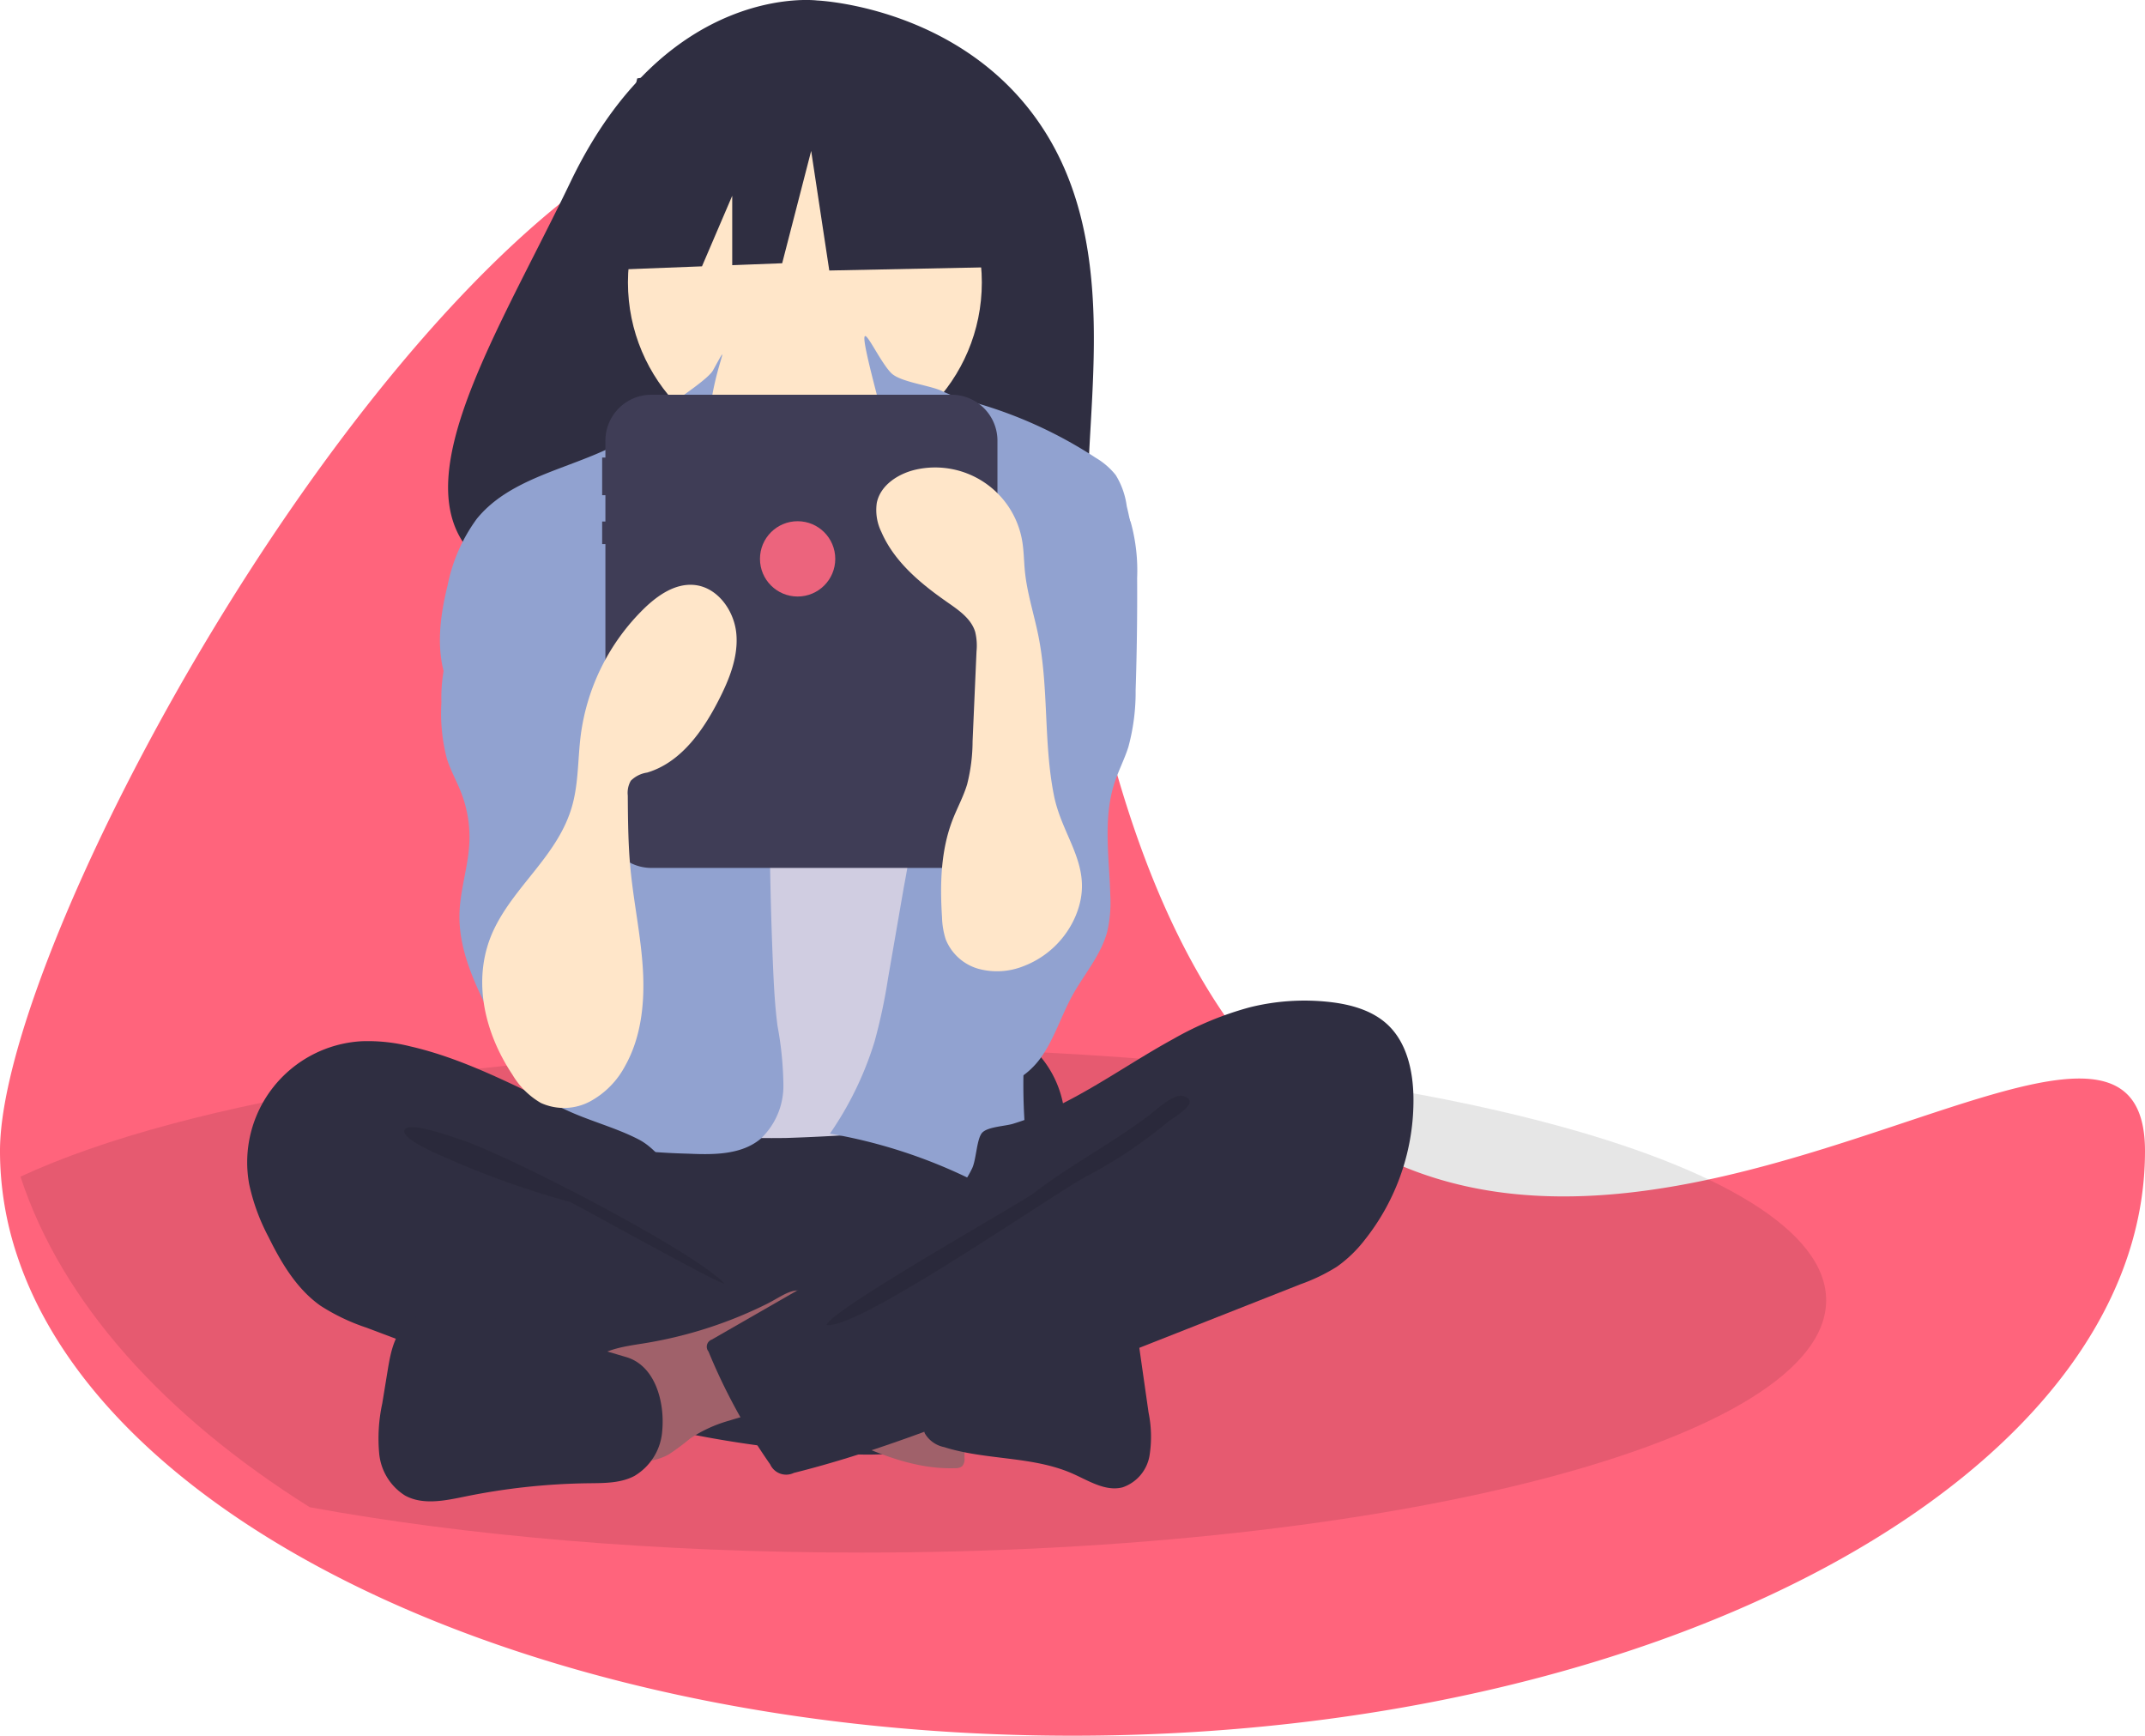 <svg xmlns="http://www.w3.org/2000/svg" width="285" height="230.583" viewBox="0 0 285 230.583">
  <g id="undraw_social_girl_562b" transform="translate(0 -47.966)">
    <path id="Tracé_4" data-name="Tracé 4" d="M463.508,381.938c0,42.9-63.8,77.678-142.5,77.678-42.279,0-80.258-10.035-106.352-25.978-17.027-10.4-29-23.315-33.8-37.589a43.9,43.9,0,0,1-2.349-14.111c0-42.9,118.089-236.4,142.5-77.674S463.508,339.041,463.508,381.938Z" transform="translate(-178.508 -181.066)" fill="#ff647c"/>
    <path id="Tracé_5" data-name="Tracé 5" d="M424.786,655.166c0,18.508-57.381,33.515-128.168,33.515-27.264,0-52.539-2.226-73.311-6.023-19.363-12.15-32.975-27.242-38.436-43.919,21.975-10.2,63.785-17.088,111.747-17.088C367.405,621.651,424.786,636.658,424.786,655.166Z" transform="translate(-182.15 -434.461)" opacity="0.1"/>
    <path id="Tracé_6" data-name="Tracé 6" d="M429.112,229.056c-10.347-17.483-30.817-18.3-30.817-18.3s-19.947-2.551-32.743,24.076c-11.927,24.818-28.387,48.781-2.65,54.59l4.649-14.47L370.43,290.5a100.732,100.732,0,0,0,11.012.188c27.563-.89,53.812.26,52.967-9.63C433.285,267.912,439.067,245.878,429.112,229.056Z" transform="translate(-289.736 -162.726)" fill="#2f2e41"/>
    <path id="Tracé_7" data-name="Tracé 7" d="M372.11,599.354a40.831,40.831,0,0,1-1.32,5.682c-.648,1.82-1.647,3.5-2.239,5.344-1.887,5.863.729,12.4,4.907,16.926a27.619,27.619,0,0,0,13.467,8,54.94,54.94,0,0,0,11.573,1.216c10.756.365,21.789.691,31.981-2.766a55.575,55.575,0,0,0,9.292-4.221,6.956,6.956,0,0,0,2.411-1.9,6.633,6.633,0,0,0,.87-3.894c-.023-4.56-.947-9.1-.728-13.651.122-2.523.594-5.044.361-7.558a13.944,13.944,0,0,0-10.657-12.011,28.947,28.947,0,0,0-8.834,0,225.245,225.245,0,0,1-22.99,1.028c-7.843-.05-15.637-1.247-23.441-1.372-2.308-.037-2.261.675-3,2.908A54.4,54.4,0,0,0,372.11,599.354Z" transform="translate(-301.261 -406.794)" fill="#2f2e41"/>
    <path id="Tracé_8" data-name="Tracé 8" d="M417.207,335.791a13.693,13.693,0,0,1-1.97,5.641c-1.364,1.866-3.589,2.932-5.057,4.718-2.209,2.688-2.336,6.47-2.345,9.949-.008,3.205.057,6.624,1.844,9.284a16.226,16.226,0,0,0,4.65,4.1c6.7,4.517,13.946,9.116,22.028,9.265,3.348.062,6.939-.8,9.142-3.325a13.726,13.726,0,0,0,2.213-3.949,52.439,52.439,0,0,0,3.712-15.964,18.748,18.748,0,0,0-.707-7.669c-.982-2.737-2.967-4.99-4.279-7.585a16.885,16.885,0,0,1-1.625-9.992,1.079,1.079,0,0,0-.057-.724,1.055,1.055,0,0,0-.869-.352l-16.025-1.154a34.869,34.869,0,0,1-4.449-.509c-.864-.176-3.146-1.4-3.969-1.076C417.92,327.051,417.519,334.154,417.207,335.791Z" transform="translate(-325.217 -237.362)" fill="#a0616a"/>
    <path id="Tracé_9" data-name="Tracé 9" d="M417.207,336.96a13.692,13.692,0,0,1-1.97,5.641c-1.364,1.866-3.589,2.932-5.057,4.718-2.209,2.688-2.336,6.47-2.345,9.949-.008,3.205.057,6.624,1.844,9.284a16.226,16.226,0,0,0,4.65,4.1c6.7,4.517,13.946,9.116,22.028,9.265,3.348.062,6.939-.8,9.142-3.325a13.726,13.726,0,0,0,2.213-3.949,52.439,52.439,0,0,0,3.712-15.964,18.747,18.747,0,0,0-.707-7.669c-.982-2.737-2.967-4.99-4.279-7.585a16.885,16.885,0,0,1-1.625-9.992,1.079,1.079,0,0,0-.057-.724,1.055,1.055,0,0,0-.869-.352L427.863,329.2a34.891,34.891,0,0,1-4.449-.509c-.864-.176-3.146-1.4-3.969-1.076C417.92,328.221,417.519,335.324,417.207,336.96Z" transform="translate(-325.217 -238.116)" opacity="0.1"/>
    <circle id="Ellipse_3" data-name="Ellipse 3" cx="23.51" cy="23.51" r="23.51" transform="translate(83.433 61.973)" fill="#ffe6c9"/>
    <path id="Tracé_10" data-name="Tracé 10" d="M426.092,400.544a14.42,14.42,0,0,0,4.129,3.3,12.976,12.976,0,0,0,5.159.982c4.238.119,8.832-.657,11.78-3.7,3.8-3.927,3.675-10.262,6.654-14.844a3.307,3.307,0,0,1,.96-1.05,3.111,3.111,0,0,1,1.633-.375c3.762-.035,7.039,2.4,10,4.73a13.172,13.172,0,0,1,3.519,3.584,12.146,12.146,0,0,1,1.187,3.634,159.615,159.615,0,0,1,2.415,21.789c.261,4.031.521,8.066.5,12.106-.064,13.308-3.157,26.394-6.233,39.343-.4,1.668-.939,3.533-2.456,4.332a6.057,6.057,0,0,1-2.143.523,262.267,262.267,0,0,1-26.509,2.207q-5.192.08-10.38-.251a5.592,5.592,0,0,1-1.749-.3,4.931,4.931,0,0,1-1.906-1.619c-4.8-6.046-5.081-14.4-5.05-22.123q.113-28.306,2.023-56.567c.105-1.555.128-3.444-.992-4.667A58.433,58.433,0,0,0,426.092,400.544Z" transform="translate(-332.213 -277.963)" fill="#d0cde1"/>
    <path id="Tracé_11" data-name="Tracé 11" d="M377.252,355.26c-.794,1.437-6.648,5.007-7.778,6.2-6.315,6.656-17.84,6.406-23.615,13.535a22.214,22.214,0,0,0-3.864,8.793c-1.1,4.431-1.684,9.264.155,13.443,1.77,4.021,5.5,6.8,8.026,10.392,2.778,3.943,4.027,8.731,5.223,13.4.884,3.45,1.775,6.986,1.431,10.53-.391,4.03-2.342,7.721-3.493,11.6s-1.35,8.506,1.312,11.557c1.956,2.241,5.024,3.13,7.957,3.63a91.431,91.431,0,0,0,11.341.987c3.352.148,7.048.177,9.625-1.972a9.677,9.677,0,0,0,3.032-7.093,45.778,45.778,0,0,0-.781-7.892c-.357-2.721-.495-5.467-.61-8.209q-.773-18.457-.211-36.938a31.434,31.434,0,0,0-.374-7.665c-.719-3.3-2.5-6.241-3.986-9.269a35.079,35.079,0,0,1-3.889-18.53C377.2,355.169,380.078,350.145,377.252,355.26Z" transform="translate(-282.514 -258.099)" fill="#91a2d0"/>
    <path id="Tracé_12" data-name="Tracé 12" d="M492.141,352.691c1.209,1.243,5.319,1.653,6.858,2.453a24.032,24.032,0,0,0,4.508,1.561,58.531,58.531,0,0,1,15.837,7.269,9.614,9.614,0,0,1,2.648,2.288,10.489,10.489,0,0,1,1.465,4.137A46.947,46.947,0,0,1,524.8,381.71c-.18,4.037-1.4,7.947-2.6,11.8l-4.508,14.411c-3.365,10.757-6.751,21.619-7.7,32.85a77.272,77.272,0,0,0,.693,18.658,2.212,2.212,0,0,1-.227,1.807,1.78,1.78,0,0,1-1.1.508c-2.176.34-4.281-.769-6.252-1.751a69.236,69.236,0,0,0-19.086-6.245,44.373,44.373,0,0,0,5.928-12.22,73.947,73.947,0,0,0,1.791-8.4l2.1-12.128a119.15,119.15,0,0,0,1.8-13.411,16.79,16.79,0,0,0-.292-5.052,24.5,24.5,0,0,0-1.915-4.556c-3.456-7.188-5.077-15.392-3.717-23.251.6-3.439,1.751-6.883,1.269-10.34-.464-3.324.018-5.907-.835-9.2C486.638,341.686,489.865,350.352,492.141,352.691Z" transform="translate(-373.749 -255.185)" fill="#91a2d0"/>
    <path id="Tracé_13" data-name="Tracé 13" d="M344.826,417.951c-1.575,3.269-4.209,6.054-5.106,9.571a20.906,20.906,0,0,0-.445,5,23.765,23.765,0,0,0,.742,7.522c.5,1.551,1.314,2.981,1.9,4.5a16.32,16.32,0,0,1,1.069,6.669c-.158,3.149-1.228,6.206-1.312,9.358-.131,4.957,2.161,9.617,4.4,14.042a10.323,10.323,0,0,1,15-4.912,3.076,3.076,0,0,0,.676-2.243q.248-8.626.479-17.253c.242-8.894.473-17.907-1.573-26.566-.924-3.91-2.361-7.8-5-10.837-1.388-1.6-6.1-5.8-8.375-4.014-1.024.8-.785,2.994-.947,4.1A17.409,17.409,0,0,1,344.826,417.951Z" transform="translate(-280.625 -291.231)" fill="#91a2d0"/>
    <path id="Tracé_14" data-name="Tracé 14" d="M543.819,397.565a24.063,24.063,0,0,1,.8,7.237q.045,7.457-.2,14.912a27.8,27.8,0,0,1-.969,7.55c-.509,1.6-1.294,3.1-1.819,4.695-1.575,4.779-.714,9.961-.579,14.991a17.043,17.043,0,0,1-.412,4.849c-.831,3.118-3.064,5.637-4.623,8.463-1.48,2.683-2.374,5.691-4.142,8.194s-4.828,4.487-7.8,3.718c-2.248-.582-3.845-2.572-4.95-4.614a22.631,22.631,0,0,1-2.34-14.68c1.109-6.1,4.695-11.52,5.988-17.588,1.776-8.333-.923-16.932-.843-25.451a12.3,12.3,0,0,1,.536-3.945,16.513,16.513,0,0,1,3.481-5.061,63.883,63.883,0,0,0,4.678-6.14c.964-1.437,2.272-5.133,3.98-5.44C538.431,388.567,542.873,394.619,543.819,397.565Z" transform="translate(-393.531 -280.05)" fill="#91a2d0"/>
    <path id="Tracé_15" data-name="Tracé 15" d="M276.984,602.044a23.207,23.207,0,0,0-6.455-.686,16.111,16.111,0,0,0-14.958,18.993,27.064,27.064,0,0,0,2.558,6.99c1.712,3.474,3.765,6.94,6.934,9.167a27.018,27.018,0,0,0,6.12,2.913l16.692,6.288c2.456.925,4.911,1.85,7.391,2.708a144.574,144.574,0,0,0,38.605,7.675,41.8,41.8,0,0,0,11.987-.607,3.9,3.9,0,0,0,2.455-1.326,4.2,4.2,0,0,0,.548-1.812l1.027-7.191a6.023,6.023,0,0,0-.087-3.031,5.8,5.8,0,0,0-2.774-2.615c-10.974-6.3-23.786-9.78-33.023-18.43-2.174-2.036-3.994-5.264-6.636-6.648-3-1.569-6.524-2.464-9.621-3.91C290.977,607.362,284.321,603.731,276.984,602.044Z" transform="translate(-222.463 -415.069)" fill="#2f2e41"/>
    <path id="Tracé_16" data-name="Tracé 16" d="M334.959,623.437c5.9,1.849,30.809,14.656,35.078,19.128-.572.206-19.989-10.675-20.572-10.85a117.329,117.329,0,0,1-15.651-5.516c-1.012-.468-6.573-2.668-6.321-3.944C327.777,620.815,333.911,623.109,334.959,623.437Z" transform="translate(-273.775 -424.081)" opacity="0.1"/>
    <path id="Tracé_17" data-name="Tracé 17" d="M484.695,717.655a1.386,1.386,0,0,0,.935-.275,1.444,1.444,0,0,0,.292-1.076q-.014-4.9-.028-9.8a30.108,30.108,0,0,0-9.061-2.186L462.4,702.393c.332.044-2.256,6.215-1.859,7.039.7,1.452,6.044,2.739,7.552,3.425C473.34,715.24,478.789,717.86,484.695,717.655Z" transform="translate(-357.773 -474.646)" fill="#a0616a"/>
    <path id="Tracé_18" data-name="Tracé 18" d="M399.3,702.518c-2.725.434-5.766.818-7.53,2.938-2.238,2.69-1.285,6.7-.217,10.031a3.252,3.252,0,0,0,3.794,2.714c2.485.157,5.129.281,7.3-.938a32.036,32.036,0,0,0,2.836-2.108,18.181,18.181,0,0,1,5.214-2.384,52.727,52.727,0,0,1,10.466-2.157,16.27,16.27,0,0,0,4.123-.727,4.568,4.568,0,0,0,2.9-2.819c.5-1.78-.532-3.6-1.524-5.156a20.571,20.571,0,0,0-4.389-5.424c-2.689-2.089-4.019-.485-6.728.851A57.079,57.079,0,0,1,399.3,702.518Z" transform="translate(-313.786 -476.086)" fill="#a0616a"/>
    <path id="Tracé_19" data-name="Tracé 19" d="M350.448,709.16l-17.3-5.113a22.9,22.9,0,0,0-6.438-1.248,7.729,7.729,0,0,0-5.913,2.391c-1.341,1.574-1.725,3.726-2.06,5.768l-.715,4.367a21.934,21.934,0,0,0-.4,6.705,7.414,7.414,0,0,0,3.437,5.524c2.394,1.306,5.328.668,8,.122a87.107,87.107,0,0,1,16.395-1.758c2.071-.025,4.243,0,6.072-.969a7.582,7.582,0,0,0,3.7-6.042C355.566,715.178,354.322,710.305,350.448,709.16Z" transform="translate(-267.234 -480.906)" fill="#2f2e41"/>
    <path id="Tracé_20" data-name="Tracé 20" d="M523.16,702.61c2.243-.393,4.222-1.668,6.371-2.42,3.025-1.059,6.3-1.059,9.508-1.047a6.1,6.1,0,0,1,3.409.683c1.412.94,1.773,2.821,2.013,4.5l1.448,10.129a15.89,15.89,0,0,1,.118,5.738,5.4,5.4,0,0,1-3.567,4.171c-2.262.588-4.48-.857-6.616-1.806-5.339-2.373-11.545-1.766-17.111-3.54a3.834,3.834,0,0,1-2.561-1.831,4.165,4.165,0,0,1-.2-1.75c.1-3.256-.591-7.7.389-10.813C517.244,701.824,520.657,702.61,523.16,702.61Z" transform="translate(-393.299 -478.812)" fill="#2f2e41"/>
    <path id="Tracé_21" data-name="Tracé 21" d="M522.075,592.24a30.04,30.04,0,0,1,10.583-.723c2.829.312,5.744,1.1,7.81,3.057,2.514,2.383,3.322,6.07,3.39,9.534a29.785,29.785,0,0,1-6.474,19.022,17.259,17.259,0,0,1-3.7,3.563,24.373,24.373,0,0,1-4.815,2.321l-37.38,14.744c-9.834,3.879-19.7,7.769-29.96,10.326a2.335,2.335,0,0,1-3.142-1.139,77.444,77.444,0,0,1-8.193-14.987,1.01,1.01,0,0,1,.446-1.592l26.439-15.191a26.732,26.732,0,0,0,5.381-3.708,13.356,13.356,0,0,0,2.763-3.846c.548-1.145.6-3.846,1.3-4.692.685-.828,3.03-.895,4.113-1.22a37.343,37.343,0,0,0,4.478-1.693c5.914-2.646,11.181-6.49,16.85-9.588A43.234,43.234,0,0,1,522.075,592.24Z" transform="translate(-356.058 -410.446)" fill="#2f2e41"/>
    <path id="Tracé_22" data-name="Tracé 22" d="M526.739,616.1c-4.542,3.412-10.424,6.548-14.926,10.049-1.536,1.2-27.15,15.6-27.512,17.508,4.2.708,30.955-18.009,34.783-19.877a61.8,61.8,0,0,0,10.584-7.116c.857-.666,4.489-2.669,2.029-3.413C530.31,612.832,527.762,615.419,526.739,616.1Z" transform="translate(-374.469 -419.672)" opacity="0.1"/>
    <path id="Tracé_23" data-name="Tracé 23" d="M448.332,360.015H408.458a6.108,6.108,0,0,0-6.108,6.108v2.237h-.433v5h.433v3.5h-.433v3h.433v36.909a6.108,6.108,0,0,0,6.108,6.108h39.874a6.108,6.108,0,0,0,6.108-6.108V366.123A6.108,6.108,0,0,0,448.332,360.015Z" transform="translate(-321.911 -259.61)" fill="#3f3d56"/>
    <path id="Tracé_24" data-name="Tracé 24" d="M274.585,170.8,254.361,160.2l-27.928,4.334-5.778,25.52,14.384-.553,4.018-9.376v9.221l6.637-.255,3.852-14.927,2.407,15.89,23.594-.482Z" transform="translate(-141.768 -106.152)" fill="#2f2e41"/>
    <path id="Tracé_25" data-name="Tracé 25" d="M359.271,498.62a10.511,10.511,0,0,0,3.775,3.755,7.383,7.383,0,0,0,6.489-.174,11.422,11.422,0,0,0,4.683-4.7c2.2-3.881,2.653-8.525,2.379-12.977s-1.225-8.836-1.646-13.276c-.306-3.228-.331-6.475-.355-9.717A3.232,3.232,0,0,1,375,459.57a3.859,3.859,0,0,1,2.168-1.083c4.436-1.318,7.38-5.476,9.491-9.594,1.41-2.75,2.635-5.756,2.363-8.833s-2.484-6.179-5.558-6.493c-2.534-.259-4.874,1.351-6.7,3.125a28.74,28.74,0,0,0-8.415,16.818c-.4,3.13-.286,6.344-1.138,9.383-1.818,6.487-7.5,10.465-10.338,16.3C353.753,485.626,355.476,492.928,359.271,498.62Z" transform="translate(-291.185 -307.887)" fill="#ffe6c9"/>
    <path id="Tracé_26" data-name="Tracé 26" d="M524.879,447.945A12.259,12.259,0,0,1,518,454.551a9.495,9.495,0,0,1-5.977.366A6.627,6.627,0,0,1,507.648,451a10.549,10.549,0,0,1-.493-2.942c-.284-4.375-.174-8.883,1.414-12.969.613-1.576,1.439-3.07,1.923-4.691a23.522,23.522,0,0,0,.724-5.725l.522-11.936a7.767,7.767,0,0,0-.177-2.588c-.521-1.727-2.135-2.85-3.616-3.88-3.577-2.487-7.112-5.39-8.845-9.387A6.584,6.584,0,0,1,498.49,393c.489-2.37,2.881-3.9,5.245-4.422a11.732,11.732,0,0,1,14.065,9.454c.234,1.347.231,2.723.368,4.083.29,2.886,1.206,5.667,1.78,8.51,1.412,7,.68,14.242,2.076,21.243C523.19,437.72,527.591,441.54,524.879,447.945Z" transform="translate(-381.991 -278.24)" fill="#ffe6c9"/>
    <circle id="Ellipse_4" data-name="Ellipse 4" cx="5.002" cy="5.002" r="5.002" transform="translate(100.975 117.208)" fill="#ec647d"/>
  </g>
</svg>
